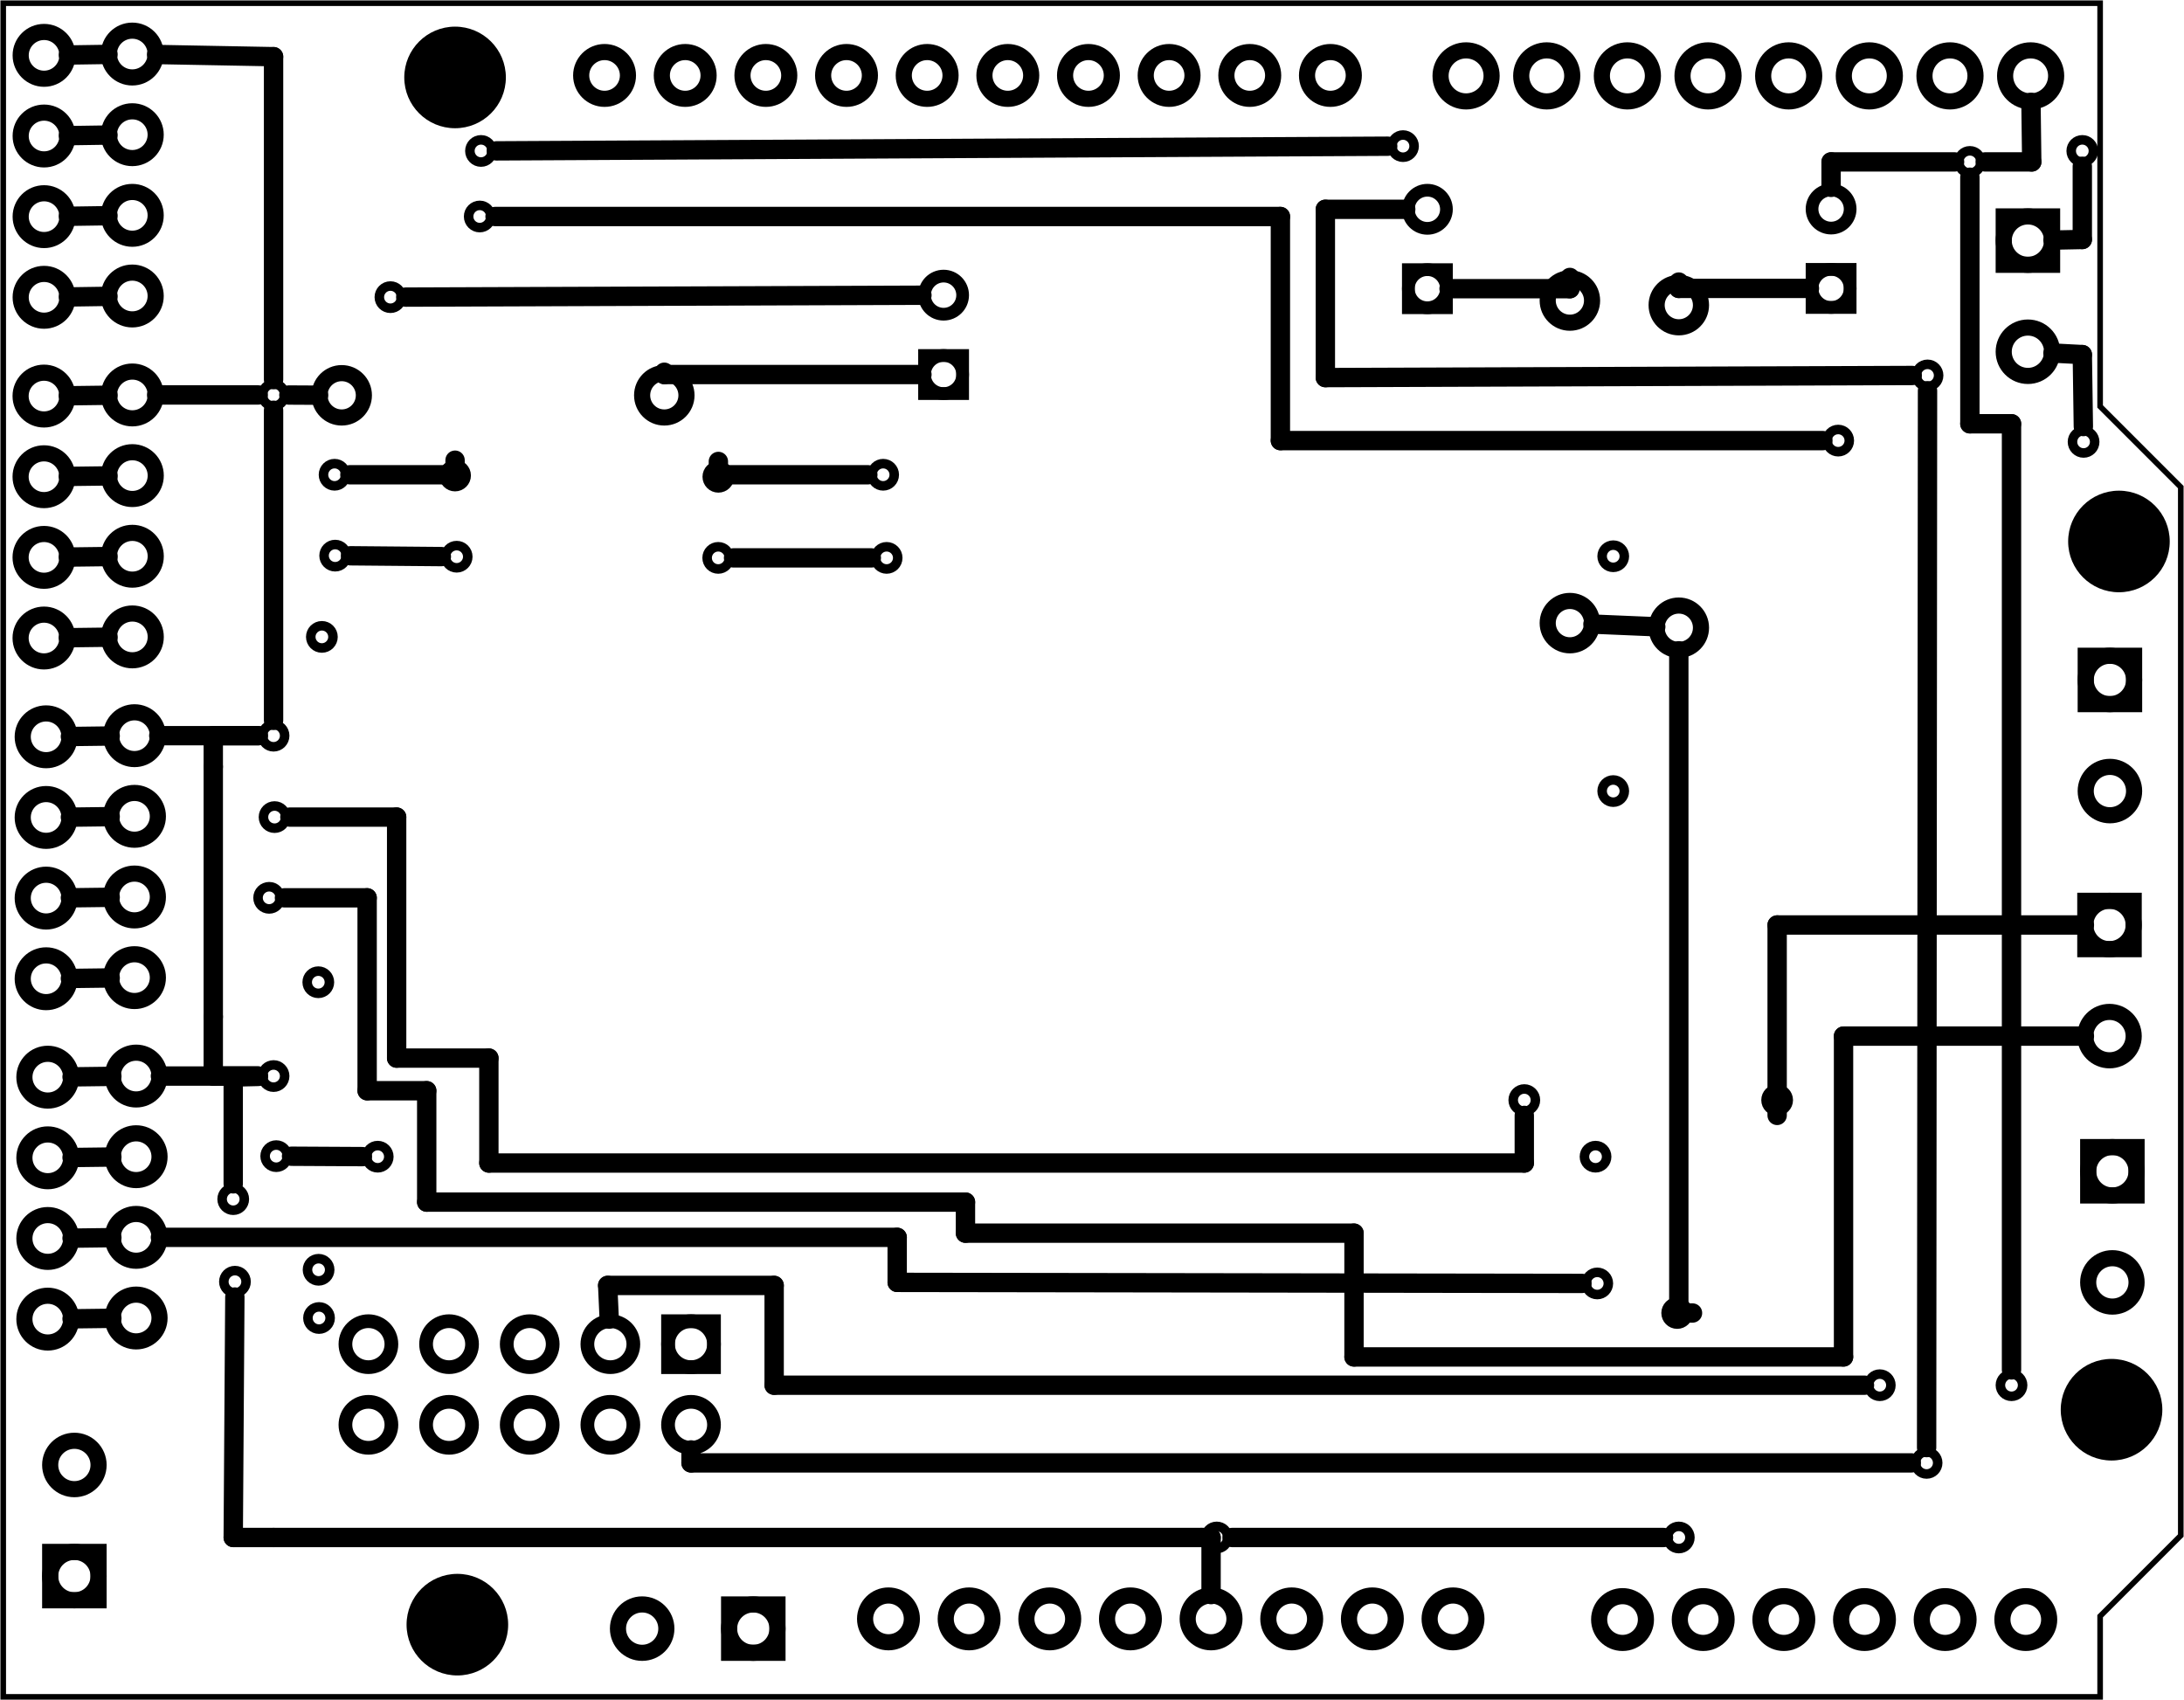 <?xml version='1.0' encoding='UTF-8' standalone='no'?>
<!-- Created with Fritzing (http://www.fritzing.org/) -->
<svg xmlns="http://www.w3.org/2000/svg" version="1.2" xmlns:svg="http://www.w3.org/2000/svg" baseProfile="tiny" x="0in" y="0in" width="2.708in" viewBox="0 0 194.976 151.776" height="2.108in" >
 <g partID="57730">
  <g transform="matrix(1, 0, 0, 1, -28.555, -661.559)">
   <g id="board">
    <g style="display:inline">
     <g transform="matrix(1, 0, 0, -1, 28.843, 813.047)">
      <g>
       <g stroke="black" fill="none" stroke-opacity="1" style="stroke-miterlimit:4;stroke-dasharray:none;" stroke-width="0.5" id="Pad">
        <path stroke="black" fill="none" stroke-opacity="1" style="fill-rule:evenodd;stroke-miterlimit:4;stroke-dasharray:none;" d="M0,0L0,151.2L187.2,151.2L187.2,115.2L194.4,108L194.4,14.4L187.2,7.2L187.2,0Z" stroke-width="0.5" id="boardoutline"/>
       </g>
      </g>
     </g>
    </g>
   </g>
  </g>
 </g>
 <g partID="854201711">
  <g transform="translate(182.372,119.719)">
   <g  id="copper1">
    <circle r="4.535" fill="black" stroke="black" cy="6.135" stroke-width="0"  cx="6.135" id="nonconn0"/>
   </g>
  </g>
 </g>
 <g partID="854201611">
  <g transform="translate(183.033,42.205)">
   <g  id="copper1">
    <circle r="4.535" fill="black" stroke="black" cy="6.135" stroke-width="0"  cx="6.135" id="nonconn0"/>
   </g>
  </g>
 </g>
 <g partID="854201591">
  <g transform="translate(34.696,138.908)">
   <g  id="copper1">
    <circle r="4.535" fill="black" stroke="black" cy="6.135" stroke-width="0"  cx="6.135" id="nonconn0"/>
   </g>
  </g>
 </g>
 <g partID="854195311">
  <g transform="translate(34.491,0.778)">
   <g  id="copper1">
    <circle r="4.535" fill="black" stroke="black" cy="6.135" stroke-width="0"  cx="6.135" id="nonconn0"/>
   </g>
  </g>
 </g>
 <g partID="854205901">
  <g transform="translate(25.425,110.344)">
   <g  id="copper1">
    <circle r="0.992" fill="none" stroke="black" cy="3.017" stroke-width="0.85"  cx="3.017" id="connector0pin"/>
   </g>
  </g>
 </g>
 <g partID="854208491">
  <g transform="translate(164.8,120.649)">
   <g  id="copper1">
    <circle r="0.992" fill="none" stroke="black" cy="3.017" stroke-width="0.85"  cx="3.017" id="connector0pin"/>
   </g>
  </g>
 </g>
 <g partID="854209551">
  <g transform="translate(172.843,11.438)">
   <g  id="copper1">
    <circle r="0.992" fill="none" stroke="black" cy="3.017" stroke-width="0.85"  cx="3.017" id="connector0pin"/>
   </g>
  </g>
 </g>
 <g partID="854211091">
  <g transform="translate(182.881,10.459)">
   <g  id="copper1">
    <circle r="0.992" fill="none" stroke="black" cy="3.017" stroke-width="0.85"  cx="3.017" id="connector0pin"/>
   </g>
  </g>
 </g>
 <g partID="854212011">
  <g transform="translate(39.924,10.459)">
   <g  id="copper1">
    <circle r="0.992" fill="none" stroke="black" cy="3.017" stroke-width="0.85"  cx="3.017" id="connector0pin"/>
   </g>
  </g>
 </g>
 <g partID="854212561">
  <g transform="translate(182.994,36.431)">
   <g  id="copper1">
    <circle r="0.992" fill="none" stroke="black" cy="3.017" stroke-width="0.85"  cx="3.017" id="connector0pin"/>
   </g>
  </g>
 </g>
 <g partID="854212771">
  <g transform="translate(161.087,36.318)">
   <g  id="copper1">
    <circle r="0.992" fill="none" stroke="black" cy="3.017" stroke-width="0.85"  cx="3.017" id="connector0pin"/>
   </g>
  </g>
 </g>
 <g partID="854213091">
  <g transform="translate(39.811,16.311)">
   <g  id="copper1">
    <circle r="0.992" fill="none" stroke="black" cy="3.017" stroke-width="0.85"  cx="3.017" id="connector0pin"/>
   </g>
  </g>
 </g>
 <g partID="854213711">
  <g transform="translate(139.577,111.563)">
   <g  id="copper1">
    <circle r="0.992" fill="none" stroke="black" cy="3.017" stroke-width="0.85"  cx="3.017" id="connector0pin"/>
   </g>
  </g>
 </g>
 <g partID="854213921">
  <g transform="translate(139.424,100.248)">
   <g  id="copper1">
    <circle r="0.992" fill="none" stroke="black" cy="3.017" stroke-width="0.85"  cx="3.017" id="connector0pin"/>
   </g>
  </g>
 </g>
 <g partID="854214351">
  <g transform="translate(30.703,100.248)">
   <g  id="copper1">
    <circle r="0.992" fill="none" stroke="black" cy="3.017" stroke-width="0.85"  cx="3.017" id="connector0pin"/>
   </g>
  </g>
 </g>
 <g partID="854214451">
  <g transform="translate(21.643,100.199)">
   <g  id="copper1">
    <circle r="0.992" fill="none" stroke="black" cy="3.017" stroke-width="0.85"  cx="3.017" id="connector0pin"/>
   </g>
  </g>
 </g>
 <g partID="854215841">
  <g transform="translate(17.804,104.038)">
   <g  id="copper1">
    <circle r="0.992" fill="none" stroke="black" cy="3.017" stroke-width="0.85"  cx="3.017" id="connector0pin"/>
   </g>
  </g>
 </g>
 <g partID="854216691">
  <g transform="translate(17.958,111.409)">
   <g  id="copper1">
    <circle r="0.992" fill="none" stroke="black" cy="3.017" stroke-width="0.85"  cx="3.017" id="connector0pin"/>
   </g>
  </g>
 </g>
 <g partID="854221041">
  <g transform="translate(25.718,53.842)">
   <g  id="copper1">
    <circle r="0.992" fill="none" stroke="black" cy="3.017" stroke-width="0.85"  cx="3.017" id="connector0pin"/>
   </g>
  </g>
 </g>
 <g partID="854223171">
  <g transform="translate(25.4,84.673)">
   <g  id="copper1">
    <circle r="0.992" fill="none" stroke="black" cy="3.017" stroke-width="0.85"  cx="3.017" id="connector0pin"/>
   </g>
  </g>
 </g>
 <g partID="854225891">
  <g transform="translate(26.853,39.367)">
   <g  id="copper1">
    <circle r="0.992" fill="none" stroke="black" cy="3.017" stroke-width="0.85"  cx="3.017" id="connector0pin"/>
   </g>
  </g>
 </g>
 <g partID="854226291">
  <g transform="translate(37.608,39.434)">
   <g  id="copper1">
    <circle r="0.992" fill="none" stroke="black" cy="3.017" stroke-width="0.85"  cx="3.017" id="connector0pin"/>
   </g>
  </g>
 </g>
 <g partID="854226741">
  <g transform="translate(61.115,39.547)">
   <g  id="copper1">
    <circle r="0.992" fill="none" stroke="black" cy="3.017" stroke-width="0.85"  cx="3.017" id="connector0pin"/>
   </g>
  </g>
 </g>
 <g partID="854226951">
  <g transform="translate(75.825,39.367)">
   <g  id="copper1">
    <circle r="0.992" fill="none" stroke="black" cy="3.017" stroke-width="0.85"  cx="3.017" id="connector0pin"/>
   </g>
  </g>
 </g>
 <g partID="854227811">
  <g transform="translate(141.004,67.607)">
   <g  id="copper1">
    <circle r="0.992" fill="none" stroke="black" cy="3.017" stroke-width="0.85"  cx="3.017" id="connector0pin"/>
   </g>
  </g>
 </g>
 <g partID="854228021">
  <g transform="translate(141.004,46.642)">
   <g  id="copper1">
    <circle r="0.992" fill="none" stroke="black" cy="3.017" stroke-width="0.85"  cx="3.017" id="connector0pin"/>
   </g>
  </g>
 </g>
 <g partID="854228341">
  <g transform="translate(76.137,46.788)">
   <g  id="copper1">
    <circle r="0.992" fill="none" stroke="black" cy="3.017" stroke-width="0.85"  cx="3.017" id="connector0pin"/>
   </g>
  </g>
 </g>
 <g partID="854228441">
  <g transform="translate(61.103,46.788)">
   <g  id="copper1">
    <circle r="0.992" fill="none" stroke="black" cy="3.017" stroke-width="0.85"  cx="3.017" id="connector0pin"/>
   </g>
  </g>
 </g>
 <g partID="854228761">
  <g transform="translate(37.752,46.684)">
   <g  id="copper1">
    <circle r="0.992" fill="none" stroke="black" cy="3.017" stroke-width="0.85"  cx="3.017" id="connector0pin"/>
   </g>
  </g>
 </g>
 <g partID="854228861">
  <g transform="translate(26.906,46.588)">
   <g  id="copper1">
    <circle r="0.992" fill="none" stroke="black" cy="3.017" stroke-width="0.85"  cx="3.017" id="connector0pin"/>
   </g>
  </g>
 </g>
 <g partID="854231321">
  <g transform="translate(155.637,95.194)">
   <g  id="copper1">
    <circle r="0.992" fill="none" stroke="black" cy="3.017" stroke-width="0.85"  cx="3.017" id="connector0pin"/>
   </g>
  </g>
 </g>
 <g partID="854231421">
  <g transform="translate(133.065,95.194)">
   <g  id="copper1">
    <circle r="0.992" fill="none" stroke="black" cy="3.017" stroke-width="0.85"  cx="3.017" id="connector0pin"/>
   </g>
  </g>
 </g>
 <g partID="854233481">
  <g transform="translate(21.495,69.93)">
   <g  id="copper1">
    <circle r="0.992" fill="none" stroke="black" cy="3.017" stroke-width="0.85"  cx="3.017" id="connector0pin"/>
   </g>
  </g>
 </g>
 <g partID="854233581">
  <g transform="translate(21.011,77.137)">
   <g  id="copper1">
    <circle r="0.992" fill="none" stroke="black" cy="3.017" stroke-width="0.85"  cx="3.017" id="connector0pin"/>
   </g>
  </g>
 </g>
 <g partID="61741">
  <g transform="translate(185.892,139.547)">
   <g transform="matrix(0,1,-1,0,0,0)">
    <g  id="copper1">
     <g  id="copper0">
      <circle r="2.088" fill="none" stroke="black" cy="5.04" stroke-width="1.44"  cx="5.04" id="connector0pin"/>
      <circle r="2.088" fill="none" stroke="black" cy="12.24" stroke-width="1.44"  cx="5.04" id="connector1pin"/>
      <circle r="2.088" fill="none" stroke="black" cy="19.44" stroke-width="1.44"  cx="5.04" id="connector2pin"/>
      <circle r="2.088" fill="none" stroke="black" cy="26.64" stroke-width="1.44"  cx="5.04" id="connector3pin"/>
      <circle r="2.088" fill="none" stroke="black" cy="33.84" stroke-width="1.44"  cx="5.04" id="connector4pin"/>
      <circle r="2.088" fill="none" stroke="black" cy="41.04" stroke-width="1.44"  cx="5.04" id="connector5pin"/>
     </g>
    </g>
   </g>
  </g>
 </g>
 <g partID="60721">
  <g transform="translate(134.758,139.488)">
   <g transform="matrix(0,1,-1,0,0,0)">
    <g  id="copper1">
     <g  id="copper0">
      <circle r="2.088" fill="none" stroke="black" cy="5.04" stroke-width="1.44"  cx="5.04" id="connector0pin"/>
      <circle r="2.088" fill="none" stroke="black" cy="12.24" stroke-width="1.44"  cx="5.04" id="connector1pin"/>
      <circle r="2.088" fill="none" stroke="black" cy="19.44" stroke-width="1.44"  cx="5.04" id="connector2pin"/>
      <circle r="2.088" fill="none" stroke="black" cy="26.64" stroke-width="1.44"  cx="5.04" id="connector3pin"/>
      <circle r="2.088" fill="none" stroke="black" cy="33.84" stroke-width="1.44"  cx="5.04" id="connector4pin"/>
      <circle r="2.088" fill="none" stroke="black" cy="41.04" stroke-width="1.44"  cx="5.04" id="connector5pin"/>
      <circle r="2.088" fill="none" stroke="black" cy="48.24" stroke-width="1.44"  cx="5.04" id="connector6pin"/>
      <circle r="2.088" fill="none" stroke="black" cy="55.44" stroke-width="1.44"  cx="5.04" id="connector7pin"/>
     </g>
    </g>
   </g>
  </g>
 </g>
 <g partID="60821">
  <g transform="translate(123.812,1.695)">
   <g transform="matrix(0,1,-1,0,0,0)">
    <g  id="copper1">
     <g  id="copper0">
      <circle r="2.088" fill="none" stroke="black" cy="5.04" stroke-width="1.44"  cx="5.04" id="connector0pin"/>
      <circle r="2.088" fill="none" stroke="black" cy="12.24" stroke-width="1.44"  cx="5.04" id="connector1pin"/>
      <circle r="2.088" fill="none" stroke="black" cy="19.44" stroke-width="1.44"  cx="5.04" id="connector2pin"/>
      <circle r="2.088" fill="none" stroke="black" cy="26.64" stroke-width="1.44"  cx="5.04" id="connector3pin"/>
      <circle r="2.088" fill="none" stroke="black" cy="33.84" stroke-width="1.44"  cx="5.04" id="connector4pin"/>
      <circle r="2.088" fill="none" stroke="black" cy="41.04" stroke-width="1.44"  cx="5.04" id="connector5pin"/>
      <circle r="2.088" fill="none" stroke="black" cy="48.24" stroke-width="1.44"  cx="5.04" id="connector6pin"/>
      <circle r="2.088" fill="none" stroke="black" cy="55.44" stroke-width="1.44"  cx="5.04" id="connector7pin"/>
      <circle r="2.088" fill="none" stroke="black" cy="62.64" stroke-width="1.44"  cx="5.04" id="connector8pin"/>
      <circle r="2.088" fill="none" stroke="black" cy="69.84" stroke-width="1.44"  cx="5.04" id="connector9pin"/>
     </g>
    </g>
   </g>
  </g>
 </g>
 <g partID="854139991">
  <g transform="translate(75.917,111.211)">
   <g transform="matrix(0,1,-1,0,0,0)">
    <g  id="copper1">
     <rect r="285" stroke="black" fill="none" x="6.739" y="12.175" width="4.104" height="4.104" stroke-width="1.224"  id="square"/>
     <circle r="2.052" stroke="black" fill="none" cy="14.227" stroke-width="1.224"  cx="15.991" id="connector9pin"/>
     <circle r="2.052" stroke="black" fill="none" cy="21.427" stroke-width="1.224"  cx="15.991" id="connector8pin"/>
     <circle r="2.052" stroke="black" fill="none" cy="28.627" stroke-width="1.224"  cx="15.991" id="connector7pin"/>
     <circle r="2.052" stroke="black" fill="none" cy="35.827" stroke-width="1.224"  cx="15.991" id="connector6pin"/>
     <circle r="2.052" stroke="black" fill="none" cy="43.027" stroke-width="1.224"  cx="15.991" id="connector5pin"/>
     <circle r="2.052" stroke="black" fill="none" cy="14.227" stroke-width="1.224"  cx="8.791" id="connector0pin"/>
     <circle r="2.052" stroke="black" fill="none" cy="21.427" stroke-width="1.224"  cx="8.791" id="connector1pin"/>
     <circle r="2.052" stroke="black" fill="none" cy="28.627" stroke-width="1.224"  cx="8.791" id="connector2pin"/>
     <circle r="2.052" stroke="black" fill="none" cy="35.827" stroke-width="1.224"  cx="8.791" id="connector3pin"/>
     <circle r="2.052" stroke="black" fill="none" cy="43.027" stroke-width="1.224"  cx="8.791" id="connector4pin"/>
    </g>
   </g>
  </g>
 </g>
 <g partID="854140961">
  <g transform="translate(180.806,97.805)">
   <g id="copper1">
    <g id="copper0">
     <rect fill="none" stroke="black" x="5.616" width="4.32" y="4.601" height="4.32" stroke-width="1.44" id="square"/>
     <circle r="2.16" fill="none" stroke="black" cy="6.761" stroke-width="1.44" cx="7.776" id="connector0pin"/>
     <circle r="2.16" fill="none" stroke="black" cy="16.682" stroke-width="1.44" cx="7.776" id="connector1pin"/>
    </g>
   </g>
  </g>
 </g>
 <g partID="854142151">
  <g transform="translate(6.966,60.639)">
   <g  id="copper1">
    <g  id="copper0">
     <circle r="2.088" fill="none" stroke="black" cy="5.04" stroke-width="1.44"  cx="5.04" id="connector0pin"/>
     <circle r="2.088" fill="none" stroke="black" cy="12.24" stroke-width="1.44"  cx="5.04" id="connector1pin"/>
     <circle r="2.088" fill="none" stroke="black" cy="19.44" stroke-width="1.44"  cx="5.04" id="connector2pin"/>
     <circle r="2.088" fill="none" stroke="black" cy="26.64" stroke-width="1.44"  cx="5.04" id="connector3pin"/>
    </g>
   </g>
  </g>
 </g>
 <g partID="854142141">
  <g transform="translate(-0.774,91.126)">
   <g  id="copper1">
    <g  id="copper0">
     <circle r="2.088" fill="none" stroke="black" cy="5.04" stroke-width="1.44"  cx="5.04" id="connector0pin"/>
     <circle r="2.088" fill="none" stroke="black" cy="12.24" stroke-width="1.44"  cx="5.04" id="connector1pin"/>
     <circle r="2.088" fill="none" stroke="black" cy="19.44" stroke-width="1.44"  cx="5.04" id="connector2pin"/>
     <circle r="2.088" fill="none" stroke="black" cy="26.64" stroke-width="1.44"  cx="5.04" id="connector3pin"/>
    </g>
   </g>
  </g>
 </g>
 <g partID="854142131">
  <g transform="translate(7.114,91.026)">
   <g  id="copper1">
    <g  id="copper0">
     <circle r="2.088" fill="none" stroke="black" cy="5.04" stroke-width="1.44"  cx="5.04" id="connector0pin"/>
     <circle r="2.088" fill="none" stroke="black" cy="12.24" stroke-width="1.44"  cx="5.04" id="connector1pin"/>
     <circle r="2.088" fill="none" stroke="black" cy="19.44" stroke-width="1.44"  cx="5.04" id="connector2pin"/>
     <circle r="2.088" fill="none" stroke="black" cy="26.64" stroke-width="1.44"  cx="5.04" id="connector3pin"/>
    </g>
   </g>
  </g>
 </g>
 <g partID="854142121">
  <g transform="translate(-0.923,60.739)">
   <g  id="copper1">
    <g  id="copper0">
     <circle r="2.088" fill="none" stroke="black" cy="5.04" stroke-width="1.44"  cx="5.04" id="connector0pin"/>
     <circle r="2.088" fill="none" stroke="black" cy="12.24" stroke-width="1.44"  cx="5.04" id="connector1pin"/>
     <circle r="2.088" fill="none" stroke="black" cy="19.44" stroke-width="1.44"  cx="5.04" id="connector2pin"/>
     <circle r="2.088" fill="none" stroke="black" cy="26.64" stroke-width="1.44"  cx="5.04" id="connector3pin"/>
    </g>
   </g>
  </g>
 </g>
 <g partID="854142071">
  <g transform="translate(6.776,30.22)">
   <g  id="copper1">
    <g  id="copper0">
     <circle r="2.088" fill="none" stroke="black" cy="5.04" stroke-width="1.44"  cx="5.04" id="connector0pin"/>
     <circle r="2.088" fill="none" stroke="black" cy="12.24" stroke-width="1.44"  cx="5.04" id="connector1pin"/>
     <circle r="2.088" fill="none" stroke="black" cy="19.44" stroke-width="1.44"  cx="5.04" id="connector2pin"/>
     <circle r="2.088" fill="none" stroke="black" cy="26.64" stroke-width="1.44"  cx="5.04" id="connector3pin"/>
    </g>
   </g>
  </g>
 </g>
 <g partID="854142061">
  <g transform="translate(-1.113,30.32)">
   <g  id="copper1">
    <g  id="copper0">
     <circle r="2.088" fill="none" stroke="black" cy="5.04" stroke-width="1.44"  cx="5.04" id="connector0pin"/>
     <circle r="2.088" fill="none" stroke="black" cy="12.24" stroke-width="1.44"  cx="5.04" id="connector1pin"/>
     <circle r="2.088" fill="none" stroke="black" cy="19.44" stroke-width="1.44"  cx="5.04" id="connector2pin"/>
     <circle r="2.088" fill="none" stroke="black" cy="26.64" stroke-width="1.44"  cx="5.04" id="connector3pin"/>
    </g>
   </g>
  </g>
 </g>
 <g partID="854199791">
  <g transform="translate(6.77,-0.215)">
   <g  id="copper1">
    <g  id="copper0">
     <circle r="2.088" fill="none" stroke="black" cy="5.04" stroke-width="1.44"  cx="5.04" id="connector0pin"/>
     <circle r="2.088" fill="none" stroke="black" cy="12.24" stroke-width="1.44"  cx="5.04" id="connector1pin"/>
     <circle r="2.088" fill="none" stroke="black" cy="19.44" stroke-width="1.44"  cx="5.04" id="connector2pin"/>
     <circle r="2.088" fill="none" stroke="black" cy="26.64" stroke-width="1.44"  cx="5.04" id="connector3pin"/>
    </g>
   </g>
  </g>
 </g>
 <g partID="854141981">
  <g transform="translate(-1.106,-0.098)">
   <g  id="copper1">
    <g  id="copper0">
     <circle r="2.088" fill="none" stroke="black" cy="5.04" stroke-width="1.44"  cx="5.04" id="connector0pin"/>
     <circle r="2.088" fill="none" stroke="black" cy="12.24" stroke-width="1.44"  cx="5.04" id="connector1pin"/>
     <circle r="2.088" fill="none" stroke="black" cy="19.44" stroke-width="1.44"  cx="5.04" id="connector2pin"/>
     <circle r="2.088" fill="none" stroke="black" cy="26.64" stroke-width="1.44"  cx="5.04" id="connector3pin"/>
    </g>
   </g>
  </g>
 </g>
 <g partID="854144881">
  <g transform="translate(25.464,114.649)">
   <g  id="copper1">
    <circle r="0.992" fill="none" stroke="black" cy="3.017" stroke-width="0.85"  cx="3.017" id="connector0pin"/>
   </g>
  </g>
 </g>
 <g partID="854147851">
  <g transform="translate(21.405,62.662)">
   <g  id="copper1">
    <circle r="0.992" fill="none" stroke="black" cy="3.017" stroke-width="0.85"  cx="3.017" id="connector0pin"/>
   </g>
  </g>
 </g>
 <g partID="854149771">
  <g transform="translate(21.405,32.242)">
   <g  id="copper1">
    <circle r="0.992" fill="none" stroke="black" cy="3.017" stroke-width="0.85"  cx="3.017" id="connector0pin"/>
   </g>
  </g>
 </g>
 <g partID="854150611">
  <g transform="translate(21.405,93.049)">
   <g  id="copper1">
    <circle r="0.992" fill="none" stroke="black" cy="3.017" stroke-width="0.85"  cx="3.017" id="connector0pin"/>
   </g>
  </g>
 </g>
 <g partID="854153391">
  <g transform="translate(74.011,137.621)">
   <g transform="matrix(0,1,-1,0,0,0)">
    <g id="copper1">
     <g id="copper0">
      <rect fill="none" stroke="black" x="5.616" width="4.32" y="4.601" height="4.32" stroke-width="1.44" id="square"/>
      <circle r="2.16" fill="none" stroke="black" cy="6.761" stroke-width="1.44" cx="7.776" id="connector0pin"/>
      <circle r="2.16" fill="none" stroke="black" cy="16.682" stroke-width="1.44" cx="7.776" id="connector1pin"/>
     </g>
    </g>
   </g>
  </g>
 </g>
 <g partID="854154121">
  <g transform="translate(14.416,147.469)">
   <g transform="matrix(-1,0,0,-1,0,0)">
    <g id="copper1">
     <g id="copper0">
      <rect fill="none" stroke="black" x="5.616" width="4.32" y="4.601" height="4.32" stroke-width="1.44" id="square"/>
      <circle r="2.16" fill="none" stroke="black" cy="6.761" stroke-width="1.44" cx="7.776" id="connector0pin"/>
      <circle r="2.16" fill="none" stroke="black" cy="16.682" stroke-width="1.44" cx="7.776" id="connector1pin"/>
     </g>
    </g>
   </g>
  </g>
 </g>
 <g partID="854154101">
  <g transform="translate(173.265,14.72)">
   <g id="copper1">
    <g id="copper0">
     <rect fill="none" stroke="black" x="5.616" width="4.32" y="4.601" height="4.32" stroke-width="1.44" id="square"/>
     <circle r="2.16" fill="none" stroke="black" cy="6.761" stroke-width="1.44" cx="7.776" id="connector0pin"/>
     <circle r="2.16" fill="none" stroke="black" cy="16.682" stroke-width="1.44" cx="7.776" id="connector1pin"/>
    </g>
   </g>
  </g>
 </g>
 <g partID="854154081">
  <g transform="translate(180.586,53.942)">
   <g id="copper1">
    <g id="copper0">
     <rect fill="none" stroke="black" x="5.616" width="4.32" y="4.601" height="4.32" stroke-width="1.44" id="square"/>
     <circle r="2.16" fill="none" stroke="black" cy="6.761" stroke-width="1.44" cx="7.776" id="connector0pin"/>
     <circle r="2.16" fill="none" stroke="black" cy="16.682" stroke-width="1.44" cx="7.776" id="connector1pin"/>
    </g>
   </g>
  </g>
 </g>
 <g partID="854154051">
  <g transform="translate(180.549,75.818)">
   <g id="copper1">
    <g id="copper0">
     <rect fill="none" stroke="black" x="5.616" width="4.32" y="4.601" height="4.32" stroke-width="1.44" id="square"/>
     <circle r="2.16" fill="none" stroke="black" cy="6.761" stroke-width="1.44" cx="7.776" id="connector0pin"/>
     <circle r="2.16" fill="none" stroke="black" cy="16.682" stroke-width="1.44" cx="7.776" id="connector1pin"/>
    </g>
   </g>
  </g>
 </g>
 <g partID="854160641">
  <g transform="translate(105.605,134.243)">
   <g  id="copper1">
    <circle r="0.992" fill="none" stroke="black" cy="3.017" stroke-width="0.85"  cx="3.017" id="connector0pin"/>
   </g>
  </g>
 </g>
 <g partID="854161411">
  <g transform="translate(154.683,15.115)">
   <g  id="copper1">
    <circle r="1.701" fill="none" stroke="black" cy="10.634" stroke-width="1.134"  cx="8.788" id="connector1pad"/>
    <rect stroke="black" fill="none" x="7.087" y="8.933" width="3.402" stroke-width="1.134" height="3.402" />
    <circle r="1.701" fill="none" stroke="black" cy="3.546" stroke-width="1.134"  cx="8.788" id="connector0pad"/>
   </g>
  </g>
 </g>
 <g partID="854161471">
  <g transform="translate(118.642,15.139)">
   <g  id="copper1">
    <circle r="1.701" fill="none" stroke="black" cy="10.634" stroke-width="1.134"  cx="8.788" id="connector1pad"/>
    <rect stroke="black" fill="none" x="7.087" y="8.933" width="3.402" stroke-width="1.134" height="3.402" />
    <circle r="1.701" fill="none" stroke="black" cy="3.546" stroke-width="1.134"  cx="8.788" id="connector0pad"/>
   </g>
  </g>
 </g>
 <g partID="854161501">
  <g transform="translate(146.779,58.741)">
   <g transform="matrix(0,-1,1,0,0,0)">
    <g  id="copper1">
     <!-- <rect width="55" x="10" y="15.5" fill="none" height="55" stroke="rgb(255, 191, 0)" stroke-width="20" />  -->
     <circle r="1.98" fill="none" stroke="black" cy="3.096" stroke-width="1.44"  cx="2.7" id="connector0pin"/>
     <circle r="1.98" fill="none" stroke="black" cy="3.096" stroke-width="1.44"  cx="31.5" id="connector1pin"/>
    </g>
   </g>
  </g>
 </g>
 <g partID="854163401">
  <g transform="translate(137.055,58.33)">
   <g transform="matrix(0,-1,1,0,0,0)">
    <g  id="copper1">
     <!-- <rect width="55" x="10" y="15.5" fill="none" height="55" stroke="rgb(255, 191, 0)" stroke-width="20" />  -->
     <circle r="1.98" fill="none" stroke="black" cy="3.096" stroke-width="1.44"  cx="2.7" id="connector0pin"/>
     <circle r="1.98" fill="none" stroke="black" cy="3.096" stroke-width="1.44"  cx="31.5" id="connector1pin"/>
    </g>
   </g>
  </g>
 </g>
 <g partID="854164651">
  <g transform="translate(146.858,134.243)">
   <g  id="copper1">
    <circle r="0.992" fill="none" stroke="black" cy="3.017" stroke-width="0.85"  cx="3.017" id="connector0pin"/>
   </g>
  </g>
 </g>
 <g partID="854170671">
  <g transform="translate(169.062,30.5)">
   <g  id="copper1">
    <circle r="0.992" fill="none" stroke="black" cy="3.017" stroke-width="0.85"  cx="3.017" id="connector0pin"/>
   </g>
  </g>
 </g>
 <g partID="854171261">
  <g transform="translate(168.979,127.583)">
   <g  id="copper1">
    <circle r="0.992" fill="none" stroke="black" cy="3.017" stroke-width="0.85"  cx="3.017" id="connector0pin"/>
   </g>
  </g>
 </g>
 <g partID="854171471">
  <g transform="translate(176.56,120.649)">
   <g  id="copper1">
    <circle r="0.992" fill="none" stroke="black" cy="3.017" stroke-width="0.85"  cx="3.017" id="connector0pin"/>
   </g>
  </g>
 </g>
 <g partID="854236051">
  <g transform="translate(186.324,1.735)">
   <g transform="matrix(0,1,-1,0,0,0)">
    <g  id="copper1">
     <g  id="copper0">
      <circle r="2.279" fill="none" stroke="black" cy="5.04" stroke-width="1.44"  cx="5.04" id="connector0pin"/>
      <circle r="2.279" fill="none" stroke="black" cy="12.24" stroke-width="1.44"  cx="5.04" id="connector1pin"/>
      <circle r="2.279" fill="none" stroke="black" cy="19.44" stroke-width="1.44"  cx="5.04" id="connector2pin"/>
      <circle r="2.279" fill="none" stroke="black" cy="26.64" stroke-width="1.44"  cx="5.04" id="connector3pin"/>
      <circle r="2.279" fill="none" stroke="black" cy="33.84" stroke-width="1.44"  cx="5.04" id="connector4pin"/>
      <circle r="2.279" fill="none" stroke="black" cy="41.04" stroke-width="1.44"  cx="5.04" id="connector5pin"/>
      <circle r="2.279" fill="none" stroke="black" cy="48.24" stroke-width="1.44"  cx="5.04" id="connector6pin"/>
      <circle r="2.279" fill="none" stroke="black" cy="55.44" stroke-width="1.44"  cx="5.04" id="connector7pin"/>
     </g>
    </g>
   </g>
  </g>
 </g>
 <g partID="854237491">
  <g transform="translate(75.451,22.804)">
   <g  id="copper1">
    <circle r="1.701" fill="none" stroke="black" cy="10.634" stroke-width="1.134"  cx="8.788" id="connector1pad"/>
    <rect stroke="black" fill="none" x="7.087" y="8.933" width="3.402" stroke-width="1.134" height="3.402" />
    <circle r="1.701" fill="none" stroke="black" cy="3.546" stroke-width="1.134"  cx="8.788" id="connector0pad"/>
   </g>
  </g>
 </g>
 <g partID="854237511">
  <g transform="translate(27.805,32.196)">
   <g  id="copper1">
    <!-- <rect width="55" x="10" y="15.5" fill="none" height="55" stroke="rgb(255, 191, 0)" stroke-width="20" />  -->
    <circle r="1.98" fill="none" stroke="black" cy="3.096" stroke-width="1.44"  cx="2.7" id="connector0pin"/>
    <circle r="1.98" fill="none" stroke="black" cy="3.096" stroke-width="1.44"  cx="31.5" id="connector1pin"/>
   </g>
  </g>
 </g>
 <g partID="854238191">
  <g transform="translate(31.839,23.511)">
   <g  id="copper1">
    <circle r="0.992" fill="none" stroke="black" cy="3.017" stroke-width="0.85"  cx="3.017" id="connector0pin"/>
   </g>
  </g>
 </g>
 <g partID="854246381">
  <g transform="translate(146.714,114.202)">
   <g  id="copper1">
    <circle r="0.992" fill="none" stroke="black" cy="3.017" stroke-width="0.85"  cx="3.017" id="connector0pin"/>
   </g>
  </g>
 </g>
 <g partID="854252431">
  <g transform="translate(122.236,10.028)">
   <g  id="copper1">
    <circle r="0.992" fill="none" stroke="black" cy="3.017" stroke-width="0.85"  cx="3.017" id="connector0pin"/>
   </g>
  </g>
 </g>
 <g partID="854208380">
  <line x1="166.45" x2="69.113" stroke="black" y1="123.666" stroke-width="1.728" y2="123.666" stroke-linecap="round"/>
 </g>
 <g partID="854208270">
  <line x1="69.112" x2="69.112" stroke="black" y1="123.666" stroke-width="1.728" y2="114.758" stroke-linecap="round"/>
 </g>
 <g partID="854208160">
  <line x1="69.112" x2="54.251" stroke="black" y1="114.757" stroke-width="1.728" y2="114.757" stroke-linecap="round"/>
 </g>
 <g partID="854208050">
  <line x1="54.251" x2="54.388" stroke="black" y1="114.757" stroke-width="1.728" y2="117.764" stroke-linecap="round"/>
 </g>
 <g partID="854207940">
  <line x1="61.69" x2="170.63" stroke="black" y1="130.601" stroke-width="1.728" y2="130.601" stroke-linecap="round"/>
 </g>
 <g partID="854201850">
  <line x1="61.69" x2="61.69" stroke="black" y1="129.442" stroke-width="1.728" y2="130.6" stroke-linecap="round"/>
 </g>
 <g partID="854229620">
  <line x1="32.776" x2="25.395" stroke="black" y1="80.154" stroke-width="1.728" y2="80.154" stroke-linecap="round"/>
 </g>
 <g partID="854229510">
  <line x1="32.776" x2="32.776" stroke="black" y1="97.376" stroke-width="1.728" y2="80.154" stroke-linecap="round"/>
 </g>
 <g partID="854229400">
  <line x1="38.095" x2="32.776" stroke="black" y1="97.376" stroke-width="1.728" y2="97.376" stroke-linecap="round"/>
 </g>
 <g partID="854229290">
  <line x1="38.095" x2="38.095" stroke="black" y1="107.319" stroke-width="1.728" y2="97.376" stroke-linecap="round"/>
 </g>
 <g partID="854229180">
  <line x1="86.192" x2="38.095" stroke="black" y1="107.319" stroke-width="1.728" y2="107.319" stroke-linecap="round"/>
 </g>
 <g partID="854244460">
  <line x1="120.878" x2="86.192" stroke="black" y1="110.092" stroke-width="1.728" y2="110.092" stroke-linecap="round"/>
 </g>
 <g partID="854241630">
  <line x1="86.192" x2="86.192" stroke="black" y1="110.092" stroke-width="1.728" y2="107.319" stroke-linecap="round"/>
 </g>
 <g partID="854229070">
  <line x1="164.581" x2="120.878" stroke="black" y1="121.142" stroke-width="1.728" y2="121.142" stroke-linecap="round"/>
 </g>
 <g partID="854244570">
  <line x1="120.878" x2="120.878" stroke="black" y1="121.142" stroke-width="1.728" y2="110.092" stroke-linecap="round"/>
 </g>
 <g partID="854228960">
  <line x1="164.581" x2="164.581" stroke="black" y1="92.5" stroke-width="1.728" y2="121.142" stroke-linecap="round"/>
 </g>
 <g partID="854216260">
  <line x1="20.966" x2="20.822" stroke="black" y1="115.793" stroke-width="1.728" y2="137.261" stroke-linecap="round"/>
 </g>
 <g partID="854214980">
  <line x1="20.821" x2="24.422" stroke="black" y1="137.261" stroke-width="1.728" y2="137.261" stroke-linecap="round"/>
 </g>
 <g partID="854214550">
  <line x1="20.821" x2="20.821" stroke="black" y1="96.153" stroke-width="1.728" y2="105.689" stroke-linecap="round"/>
 </g>
 <g partID="854213600">
  <line x1="141.228" x2="80.096" stroke="black" y1="114.578" stroke-width="1.728" y2="114.486" stroke-linecap="round"/>
 </g>
 <g partID="854213490">
  <line x1="80.096" x2="80.096" stroke="black" y1="114.486" stroke-width="1.728" y2="110.466" stroke-linecap="round"/>
 </g>
 <g partID="854213380">
  <line x1="80.096" x2="14.322" stroke="black" y1="110.466" stroke-width="1.728" y2="110.466" stroke-linecap="round"/>
 </g>
 <g partID="854210180">
  <line x1="186.085" x2="164.581" stroke="black" y1="92.5" stroke-width="1.728" y2="92.5" stroke-linecap="round"/>
 </g>
 <g partID="854209720">
  <line x1="163.47" x2="163.47" stroke="black" y1="14.455" stroke-width="1.728" y2="16.727" stroke-linecap="round"/>
 </g>
 <g partID="854209610">
  <line x1="174.493" x2="163.47" stroke="black" y1="14.455" stroke-width="1.728" y2="14.455" stroke-linecap="round"/>
 </g>
 <g partID="854209380">
  <line x1="179.577" x2="175.86" stroke="black" y1="37.834" stroke-width="1.728" y2="37.834" stroke-linecap="round"/>
 </g>
 <g partID="854209310">
  <line x1="175.86" x2="175.86" stroke="black" y1="37.834" stroke-width="1.728" y2="15.822" stroke-linecap="round"/>
 </g>
 <g partID="854209240">
  <line x1="177.227" x2="181.383" stroke="black" y1="14.455" stroke-width="1.728" y2="14.455" stroke-linecap="round"/>
 </g>
 <g partID="854209170">
  <line x1="181.383" x2="181.315" stroke="black" y1="14.455" stroke-width="1.728" y2="9.134" stroke-linecap="round"/>
 </g>
 <g partID="854208880">
  <line x1="179.577" x2="179.577" stroke="black" y1="122.3" stroke-width="1.728" y2="37.834" stroke-linecap="round"/>
 </g>
 <g partID="854204040">
  <line x1="24.422" x2="107.256" stroke="black" y1="137.261" stroke-width="1.728" y2="137.261" stroke-linecap="round"/>
 </g>
 <g partID="854203610">
  <line x1="23.056" x2="20.821" stroke="black" y1="96.099" stroke-width="1.728" y2="96.153" stroke-linecap="round"/>
 </g>
 <g partID="854230720">
  <line x1="136.081" x2="43.644" stroke="black" y1="103.83" stroke-width="1.728" y2="103.83" stroke-linecap="round"/>
 </g>
 <g partID="854230610">
  <line x1="136.081" x2="136.081" stroke="black" y1="99.579" stroke-width="1.728" y2="103.83" stroke-linecap="round"/>
 </g>
 <g partID="854230280">
  <line x1="35.41" x2="25.879" stroke="black" y1="72.947" stroke-width="1.728" y2="72.947" stroke-linecap="round"/>
 </g>
 <g partID="854230170">
  <line x1="35.41" x2="35.41" stroke="black" y1="94.463" stroke-width="1.728" y2="72.947" stroke-linecap="round"/>
 </g>
 <g partID="854230060">
  <line x1="43.644" x2="35.41" stroke="black" y1="94.463" stroke-width="1.728" y2="94.463" stroke-linecap="round"/>
 </g>
 <g partID="854229950">
  <line x1="43.644" x2="43.644" stroke="black" y1="103.83" stroke-width="1.728" y2="94.463" stroke-linecap="round"/>
 </g>
 <g partID="854229840">
  <line x1="158.654" x2="158.654" stroke="black" y1="98.304" stroke-width="1.728" y2="99.579" stroke-linecap="round"/>
 </g>
 <g partID="854229730">
  <line x1="158.654" x2="158.654" stroke="black" y1="82.579" stroke-width="1.728" y2="98.304" stroke-linecap="round"/>
 </g>
 <g partID="854227160">
  <line x1="40.626" x2="40.626" stroke="black" y1="42.385" stroke-width="1.728" y2="41.084" stroke-linecap="round"/>
 </g>
 <g partID="854225780">
  <line x1="31.237" x2="40.626" stroke="black" y1="42.385" stroke-width="1.728" y2="42.385" stroke-linecap="round"/>
 </g>
 <g partID="854214130">
  <line x1="32.354" x2="26.027" stroke="black" y1="103.258" stroke-width="1.728" y2="103.224" stroke-linecap="round"/>
 </g>
 <g partID="854212870">
  <line x1="114.307" x2="44.196" stroke="black" y1="19.329" stroke-width="1.728" y2="19.329" stroke-linecap="round"/>
 </g>
 <g partID="854212660">
  <line x1="114.307" x2="114.307" stroke="black" y1="39.335" stroke-width="1.728" y2="19.329" stroke-linecap="round"/>
 </g>
 <g partID="854212330">
  <line x1="162.738" x2="114.307" stroke="black" y1="39.335" stroke-width="1.728" y2="39.335" stroke-linecap="round"/>
 </g>
 <g partID="854212110">
  <line x1="185.898" x2="185.991" stroke="black" y1="31.657" stroke-width="1.728" y2="38.081" stroke-linecap="round"/>
 </g>
 <g partID="854210870">
  <line x1="185.898" x2="185.898" stroke="black" y1="21.381" stroke-width="1.728" y2="14.844" stroke-linecap="round"/>
 </g>
 <g partID="854210730">
  <line x1="183.281" x2="185.898" stroke="black" y1="21.434" stroke-width="1.728" y2="21.381" stroke-linecap="round"/>
 </g>
 <g partID="854210620">
  <line x1="183.278" x2="185.898" stroke="black" y1="31.519" stroke-width="1.728" y2="31.657" stroke-linecap="round"/>
 </g>
 <g partID="854210290">
  <line x1="186.085" x2="158.654" stroke="black" y1="82.579" stroke-width="1.728" y2="82.579" stroke-linecap="round"/>
 </g>
 <g partID="854228650">
  <line x1="31.29" x2="39.402" stroke="black" y1="49.618" stroke-width="1.728" y2="49.69" stroke-linecap="round"/>
 </g>
 <g partID="854228230">
  <line x1="65.487" x2="77.788" stroke="black" y1="49.806" stroke-width="1.728" y2="49.806" stroke-linecap="round"/>
 </g>
 <g partID="854227050">
  <line x1="64.133" x2="77.475" stroke="black" y1="42.385" stroke-width="1.728" y2="42.385" stroke-linecap="round"/>
 </g>
 <g partID="854226520">
  <line x1="64.133" x2="64.133" stroke="black" y1="41.197" stroke-width="1.728" y2="42.385" stroke-linecap="round"/>
 </g>
 <g partID="854142650">
  <line x1="9.838" x2="6.285" stroke="black" y1="72.907" stroke-width="1.728" y2="72.952" stroke-linecap="round"/>
 </g>
 <g partID="854142580">
  <line x1="9.838" x2="6.285" stroke="black" y1="80.107" stroke-width="1.728" y2="80.152" stroke-linecap="round"/>
 </g>
 <g partID="854142510">
  <line x1="9.838" x2="6.285" stroke="black" y1="87.307" stroke-width="1.728" y2="87.352" stroke-linecap="round"/>
 </g>
 <g partID="854142440">
  <line x1="9.987" x2="6.433" stroke="black" y1="117.693" stroke-width="1.728" y2="117.738" stroke-linecap="round"/>
 </g>
 <g partID="854142370">
  <line x1="9.987" x2="6.433" stroke="black" y1="110.493" stroke-width="1.728" y2="110.538" stroke-linecap="round"/>
 </g>
 <g partID="854142300">
  <line x1="9.987" x2="6.433" stroke="black" y1="103.293" stroke-width="1.728" y2="103.338" stroke-linecap="round"/>
 </g>
 <g partID="854142230">
  <line x1="9.987" x2="6.433" stroke="black" y1="96.093" stroke-width="1.728" y2="96.138" stroke-linecap="round"/>
 </g>
 <g partID="854143280">
  <line x1="9.642" x2="6.102" stroke="black" y1="4.857" stroke-width="1.728" y2="4.91" stroke-linecap="round"/>
 </g>
 <g partID="854143210">
  <line x1="9.642" x2="6.102" stroke="black" y1="12.057" stroke-width="1.728" y2="12.11" stroke-linecap="round"/>
 </g>
 <g partID="854143140">
  <line x1="9.642" x2="6.102" stroke="black" y1="19.257" stroke-width="1.728" y2="19.309" stroke-linecap="round"/>
 </g>
 <g partID="854143070">
  <line x1="9.642" x2="6.102" stroke="black" y1="26.457" stroke-width="1.728" y2="26.509" stroke-linecap="round"/>
 </g>
 <g partID="854143000">
  <line x1="9.648" x2="6.095" stroke="black" y1="35.287" stroke-width="1.728" y2="35.332" stroke-linecap="round"/>
 </g>
 <g partID="854142930">
  <line x1="9.648" x2="6.095" stroke="black" y1="42.487" stroke-width="1.728" y2="42.532" stroke-linecap="round"/>
 </g>
 <g partID="854142860">
  <line x1="9.648" x2="6.095" stroke="black" y1="49.687" stroke-width="1.728" y2="49.732" stroke-linecap="round"/>
 </g>
 <g partID="854142790">
  <line x1="9.648" x2="6.095" stroke="black" y1="56.887" stroke-width="1.728" y2="56.932" stroke-linecap="round"/>
 </g>
 <g partID="854142720">
  <line x1="9.838" x2="6.285" stroke="black" y1="65.707" stroke-width="1.728" y2="65.752" stroke-linecap="round"/>
 </g>
 <g partID="854239170">
  <line x1="108.118" x2="108.118" stroke="black" y1="137.261" stroke-width="1.728" y2="142.36" stroke-linecap="round"/>
 </g>
 <g partID="854151260">
  <line x1="107.256" x2="108.118" stroke="black" y1="137.261" stroke-width="1.728" y2="137.261" stroke-linecap="round"/>
 </g>
 <g partID="854150300">
  <line x1="24.422" x2="24.422" stroke="black" y1="5.06" stroke-width="1.728" y2="33.893" stroke-linecap="round"/>
 </g>
 <g partID="854149990">
  <line x1="13.978" x2="24.422" stroke="black" y1="4.865" stroke-width="1.728" y2="5.06" stroke-linecap="round"/>
 </g>
 <g partID="854148910">
  <line x1="23.055" x2="13.984" stroke="black" y1="35.26" stroke-width="1.728" y2="35.26" stroke-linecap="round"/>
 </g>
 <g partID="854147990">
  <line x1="24.422" x2="24.422" stroke="black" y1="64.312" stroke-width="1.728" y2="36.627" stroke-linecap="round"/>
 </g>
 <g partID="854146340">
  <line x1="23.055" x2="19.04" stroke="black" y1="65.679" stroke-width="1.728" y2="65.679" stroke-linecap="round"/>
 </g>
 <g partID="854232830">
  <line x1="19.04" x2="19.04" stroke="black" y1="65.679" stroke-width="1.728" y2="68.452" stroke-linecap="round"/>
 </g>
 <g partID="854232400">
  <line x1="19.04" x2="19.04" stroke="black" y1="68.452" stroke-width="1.728" y2="90.772" stroke-linecap="round"/>
 </g>
 <g partID="854231970">
  <line x1="19.04" x2="19.04" stroke="black" y1="90.772" stroke-width="1.728" y2="96.066" stroke-linecap="round"/>
 </g>
 <g partID="854231540">
  <line x1="19.04" x2="23.055" stroke="black" y1="96.066" stroke-width="1.728" y2="96.066" stroke-linecap="round"/>
 </g>
 <g partID="854146190">
  <line x1="23.055" x2="14.322" stroke="black" y1="96.066" stroke-width="1.728" y2="96.066" stroke-linecap="round"/>
 </g>
 <g partID="854146040">
  <line x1="14.174" x2="23.055" stroke="black" y1="65.679" stroke-width="1.728" y2="65.679" stroke-linecap="round"/>
 </g>
 <g partID="854213260">
  <line x1="140.151" x2="129.364" stroke="black" y1="25.773" stroke-width="1.728" y2="25.773" stroke-linecap="round"/>
 </g>
 <g partID="854169480">
  <line x1="140.151" x2="140.151" stroke="black" y1="24.77" stroke-width="1.728" y2="25.773" stroke-linecap="round"/>
 </g>
 <g partID="854213190">
  <line x1="149.875" x2="161.536" stroke="black" y1="25.748" stroke-width="1.728" y2="25.748" stroke-linecap="round"/>
 </g>
 <g partID="854169410">
  <line x1="149.875" x2="149.875" stroke="black" y1="25.181" stroke-width="1.728" y2="25.748" stroke-linecap="round"/>
 </g>
 <g partID="854168980">
  <line x1="142.209" x2="147.817" stroke="black" y1="55.717" stroke-width="1.728" y2="55.954" stroke-linecap="round"/>
 </g>
 <g partID="854164260">
  <line x1="148.509" x2="109.99" stroke="black" y1="137.261" stroke-width="1.728" y2="137.261" stroke-linecap="round"/>
 </g>
 <g partID="854171020">
  <line x1="118.321" x2="118.321" stroke="black" y1="33.71" stroke-width="1.728" y2="18.686" stroke-linecap="round"/>
 </g>
 <g partID="854170910">
  <line x1="118.321" x2="125.496" stroke="black" y1="18.686" stroke-width="1.728" y2="18.686" stroke-linecap="round"/>
 </g>
 <g partID="854170800">
  <line x1="170.713" x2="118.322" stroke="black" y1="33.522" stroke-width="1.728" y2="33.71" stroke-linecap="round"/>
 </g>
 <g partID="854172150">
  <line x1="171.998" x2="172.079" stroke="black" y1="129.234" stroke-width="1.728" y2="34.884" stroke-linecap="round"/>
 </g>
 <g partID="854237650">
  <line x1="59.305" x2="59.305" stroke="black" y1="33.232" stroke-width="1.728" y2="33.438" stroke-linecap="round"/>
 </g>
 <g partID="854239080">
  <line x1="59.305" x2="82.305" stroke="black" y1="33.438" stroke-width="1.728" y2="33.438" stroke-linecap="round"/>
 </g>
 <g partID="854237720">
  <line x1="25.789" x2="28.445" stroke="black" y1="35.267" stroke-width="1.728" y2="35.281" stroke-linecap="round"/>
 </g>
 <g partID="854238610">
  <line x1="36.224" x2="82.305" stroke="black" y1="26.524" stroke-width="1.728" y2="26.357" stroke-linecap="round"/>
 </g>
 <g partID="854249030">
  <line x1="149.875" x2="151.098" stroke="black" y1="117.22" stroke-width="1.728" y2="117.22" stroke-linecap="round"/>
 </g>
 <g partID="854248560">
  <line x1="149.875" x2="149.875" stroke="black" y1="58.101" stroke-width="1.728" y2="117.22" stroke-linecap="round"/>
 </g>
 <g partID="854251990">
  <line x1="44.309" x2="123.887" stroke="black" y1="13.469" stroke-width="1.728" y2="13.053" stroke-linecap="round"/>
 </g>
</svg>
